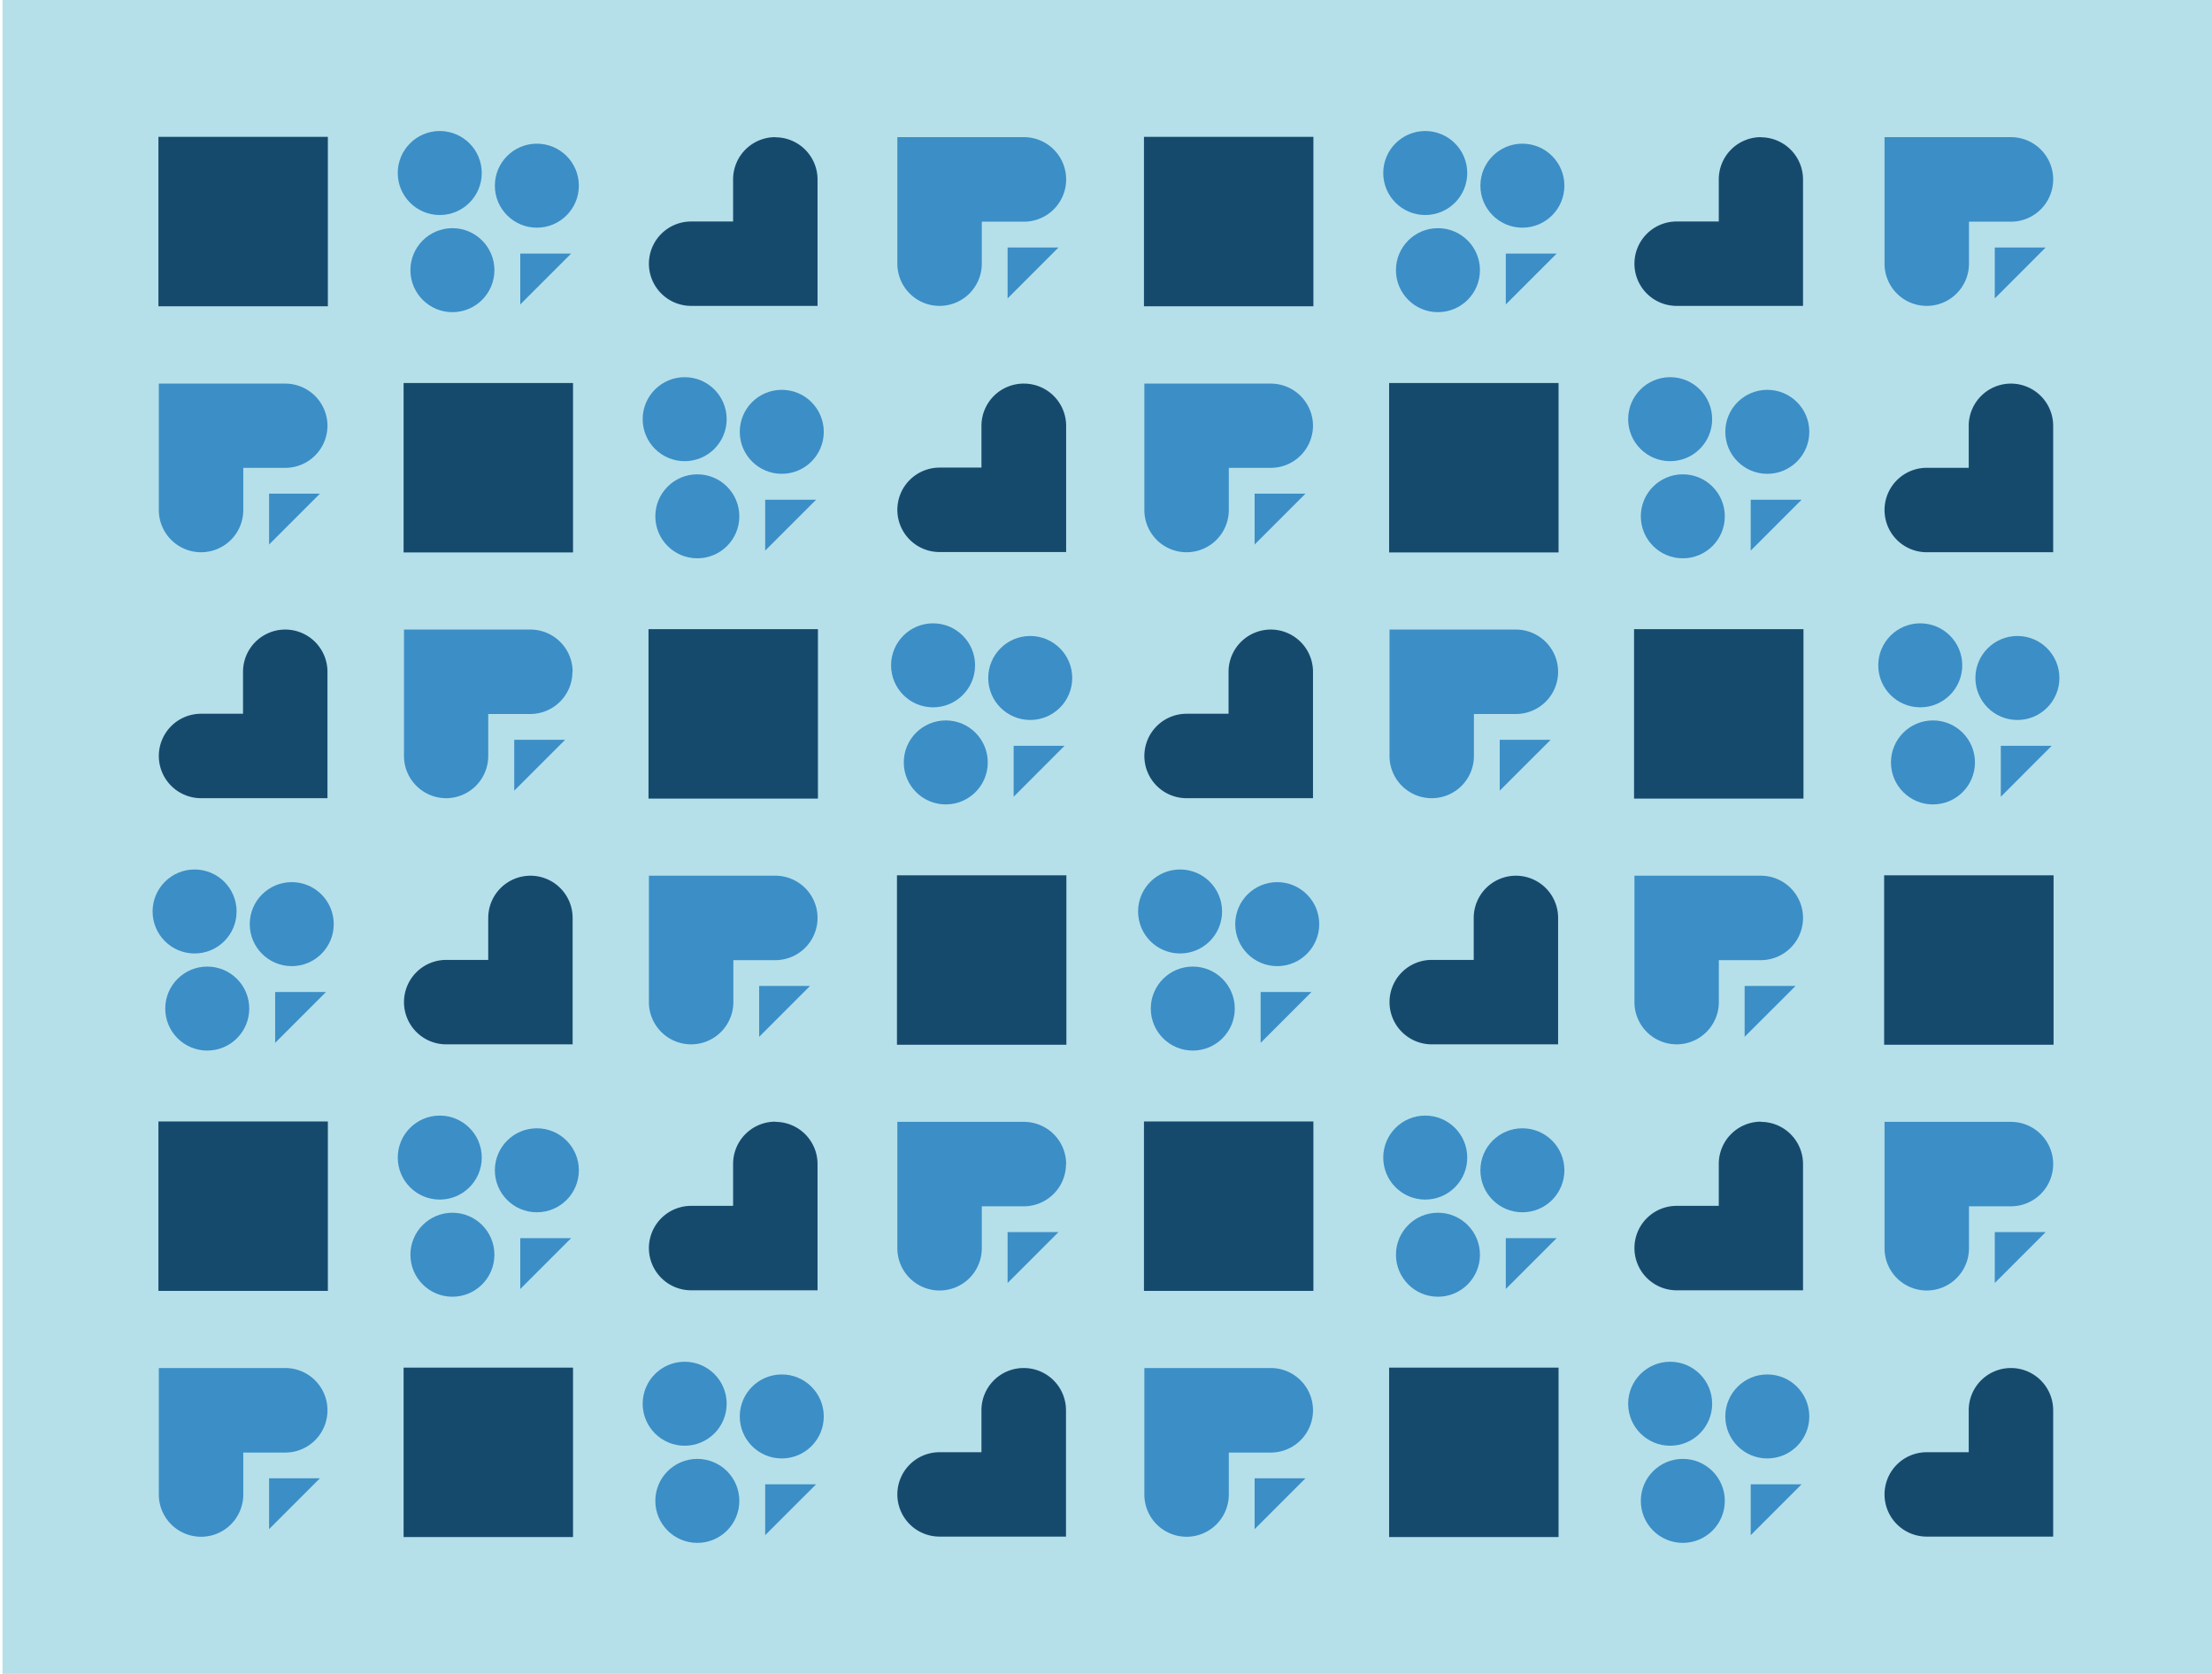 <svg xmlns="http://www.w3.org/2000/svg" viewBox="0 0 444 336"><defs><style>.cls-1{fill:#b5e0ea;}.cls-2{fill:#164a6d;}.cls-3{fill:#3c8ec6;}</style></defs><title>minimized blue</title><g id="Layer_3" data-name="Layer 3"><rect class="cls-1" x="0.5" y="-8.28" width="444" height="352.57"/><rect class="cls-2" x="31.8" y="27.47" width="34.01" height="34.01"/><path class="cls-2" d="M155.63,27.56A8.47,8.47,0,0,1,164.1,36V44.5h0V61.4H138.73a8.48,8.48,0,0,1-8.48-8.47h0a8.48,8.48,0,0,1,8.48-8.47h8.42V36a8.48,8.48,0,0,1,8.48-8.47Z"/><rect class="cls-2" x="229.62" y="27.47" width="34.01" height="34.01"/><path class="cls-2" d="M353.44,27.56A8.47,8.47,0,0,1,361.91,36V44.5h0V61.4H336.54a8.47,8.47,0,0,1-8.47-8.47h0a8.47,8.47,0,0,1,8.47-8.47H345V36a8.47,8.47,0,0,1,8.47-8.47Z"/><polygon class="cls-3" points="114.64 50.9 104.43 50.9 104.43 61.11 114.64 50.9"/><circle class="cls-3" cx="90.81" cy="54.23" r="8.43"/><circle class="cls-3" cx="107.76" cy="37.27" r="8.43"/><circle class="cls-3" cx="88.27" cy="34.73" r="8.43"/><path class="cls-3" d="M214,36a8.48,8.48,0,0,0-8.48-8.47H180.12V52.93a8.47,8.47,0,0,0,8.47,8.47h0a8.48,8.48,0,0,0,8.48-8.47V44.5h8.42A8.48,8.48,0,0,0,214,36Z"/><polygon class="cls-3" points="212.46 49.68 202.25 49.68 202.25 59.9 212.46 49.68"/><polygon class="cls-3" points="312.46 50.9 302.25 50.9 302.25 61.11 312.46 50.9"/><circle class="cls-3" cx="288.63" cy="54.23" r="8.43"/><circle class="cls-3" cx="305.58" cy="37.27" r="8.43"/><circle class="cls-3" cx="286.08" cy="34.73" r="8.43"/><path class="cls-3" d="M412.12,36a8.48,8.48,0,0,0-8.48-8.47H378.27V52.93a8.47,8.47,0,0,0,8.47,8.47h0a8.48,8.48,0,0,0,8.48-8.47V44.5h8.42A8.48,8.48,0,0,0,412.12,36Z"/><polygon class="cls-3" points="410.61 49.68 400.4 49.68 400.4 59.9 410.61 49.68"/><rect class="cls-2" x="81.01" y="76.88" width="34.01" height="34.01"/><path class="cls-2" d="M205.49,77A8.48,8.48,0,0,1,214,85.44v8.47h0v16.9H188.59a8.47,8.47,0,0,1-8.47-8.47h0a8.48,8.48,0,0,1,8.47-8.48H197V85.44A8.48,8.48,0,0,1,205.49,77Z"/><rect class="cls-2" x="278.83" y="76.88" width="34.01" height="34.01"/><path class="cls-2" d="M403.64,77a8.48,8.48,0,0,1,8.48,8.48v8.47h0v16.9H386.74a8.47,8.47,0,0,1-8.47-8.47h0a8.48,8.48,0,0,1,8.47-8.48h8.43V85.44A8.48,8.48,0,0,1,403.64,77Z"/><polygon class="cls-3" points="163.81 100.31 153.59 100.31 153.59 110.52 163.81 100.31"/><circle class="cls-3" cx="139.97" cy="103.64" r="8.43"/><circle class="cls-3" cx="156.92" cy="86.68" r="8.43"/><circle class="cls-3" cx="137.43" cy="84.14" r="8.43"/><path class="cls-3" d="M65.73,85.44A8.48,8.48,0,0,0,57.26,77H31.88v25.38a8.48,8.48,0,0,0,8.48,8.47h0a8.47,8.47,0,0,0,8.47-8.47V93.91h8.43a8.47,8.47,0,0,0,8.47-8.47Z"/><polygon class="cls-3" points="64.22 99.09 54.01 99.09 54.01 109.3 64.22 99.09"/><polygon class="cls-3" points="361.62 100.31 351.41 100.31 351.41 110.52 361.62 100.31"/><circle class="cls-3" cx="337.78" cy="103.64" r="8.43"/><circle class="cls-3" cx="354.74" cy="86.68" r="8.43"/><circle class="cls-3" cx="335.24" cy="84.14" r="8.43"/><path class="cls-3" d="M263.55,85.44A8.48,8.48,0,0,0,255.07,77H229.7v25.38a8.47,8.47,0,0,0,8.47,8.47h0a8.48,8.48,0,0,0,8.48-8.47V93.91h8.42a8.48,8.48,0,0,0,8.48-8.47Z"/><polygon class="cls-3" points="262.04 99.09 251.83 99.09 251.83 109.3 262.04 99.09"/><rect class="cls-2" x="130.17" y="126.29" width="34.01" height="34.01"/><path class="cls-2" d="M57.26,126.37a8.48,8.48,0,0,1,8.47,8.48v8.47h0v16.9H40.36a8.48,8.48,0,0,1-8.48-8.47h0a8.48,8.48,0,0,1,8.48-8.48h8.42v-8.42a8.48,8.48,0,0,1,8.48-8.48Z"/><rect class="cls-2" x="327.99" y="126.29" width="34.01" height="34.01"/><path class="cls-2" d="M255.07,126.37a8.48,8.48,0,0,1,8.48,8.48v8.47h0v16.9H238.17a8.47,8.47,0,0,1-8.47-8.47h0a8.48,8.48,0,0,1,8.47-8.48h8.43v-8.42a8.48,8.48,0,0,1,8.47-8.48Z"/><polygon class="cls-3" points="213.67 149.71 203.46 149.71 203.46 159.93 213.67 149.71"/><circle class="cls-3" cx="189.84" cy="153.04" r="8.43"/><circle class="cls-3" cx="206.79" cy="136.09" r="8.43"/><circle class="cls-3" cx="187.29" cy="133.55" r="8.43"/><path class="cls-3" d="M114.94,134.85a8.48,8.48,0,0,0-8.47-8.48H81.09v25.38a8.48,8.48,0,0,0,8.48,8.47h0A8.47,8.47,0,0,0,98,151.75v-8.43h8.43a8.47,8.47,0,0,0,8.47-8.47Z"/><polygon class="cls-3" points="113.43 148.5 103.22 148.5 103.22 158.71 113.43 148.5"/><polygon class="cls-3" points="411.82 149.71 401.61 149.71 401.61 159.93 411.82 149.71"/><circle class="cls-3" cx="387.99" cy="153.04" r="8.43"/><circle class="cls-3" cx="404.94" cy="136.09" r="8.43"/><circle class="cls-3" cx="385.44" cy="133.55" r="8.43"/><path class="cls-3" d="M312.75,134.85a8.48,8.48,0,0,0-8.47-8.48H278.91v25.38a8.47,8.47,0,0,0,8.47,8.47h0a8.47,8.47,0,0,0,8.47-8.47v-8.43h8.43a8.47,8.47,0,0,0,8.47-8.47Z"/><polygon class="cls-3" points="311.25 148.5 301.03 148.5 301.03 158.71 311.25 148.5"/><rect class="cls-2" x="180.04" y="175.7" width="34.01" height="34.01"/><path class="cls-2" d="M106.47,175.78a8.47,8.47,0,0,1,8.47,8.47v8.48h0v16.9H89.57a8.48,8.48,0,0,1-8.48-8.48h0a8.48,8.48,0,0,1,8.48-8.47H98v-8.43a8.48,8.48,0,0,1,8.48-8.47Z"/><rect class="cls-2" x="378.19" y="175.7" width="34.01" height="34.01"/><path class="cls-2" d="M304.28,175.78a8.47,8.47,0,0,1,8.47,8.47v8.48h0v16.9H287.38a8.48,8.48,0,0,1-8.47-8.48h0a8.47,8.47,0,0,1,8.47-8.47h8.43v-8.43a8.47,8.47,0,0,1,8.47-8.47Z"/><polygon class="cls-3" points="65.44 199.12 55.23 199.12 55.23 209.33 65.44 199.12"/><circle class="cls-3" cx="41.6" cy="202.45" r="8.43"/><circle class="cls-3" cx="58.56" cy="185.5" r="8.43"/><circle class="cls-3" cx="39.06" cy="182.96" r="8.43"/><path class="cls-3" d="M164.1,184.25a8.47,8.47,0,0,0-8.47-8.47H130.25v25.37a8.48,8.48,0,0,0,8.48,8.48h0a8.48,8.48,0,0,0,8.47-8.48v-8.42h8.43a8.48,8.48,0,0,0,8.47-8.48Z"/><polygon class="cls-3" points="162.59 197.91 152.38 197.91 152.38 208.12 162.59 197.91"/><polygon class="cls-3" points="263.25 199.12 253.04 199.12 253.04 209.33 263.25 199.12"/><circle class="cls-3" cx="239.42" cy="202.45" r="8.43"/><circle class="cls-3" cx="256.37" cy="185.5" r="8.43"/><circle class="cls-3" cx="236.87" cy="182.96" r="8.43"/><path class="cls-3" d="M361.91,184.25a8.47,8.47,0,0,0-8.47-8.47H328.07v25.37a8.48,8.48,0,0,0,8.47,8.48h0a8.48,8.48,0,0,0,8.47-8.48v-8.42h8.43a8.48,8.48,0,0,0,8.47-8.48Z"/><polygon class="cls-3" points="360.41 197.91 350.19 197.91 350.19 208.12 360.41 197.91"/><rect class="cls-2" x="81.01" y="274.52" width="34.01" height="34.01"/><rect class="cls-2" x="278.83" y="274.52" width="34.01" height="34.01"/><path class="cls-2" d="M205.49,274.6a8.48,8.48,0,0,1,8.48,8.47v8.47h0v16.9H188.59a8.47,8.47,0,0,1-8.47-8.47h0a8.47,8.47,0,0,1,8.47-8.47H197v-8.43a8.47,8.47,0,0,1,8.47-8.47Z"/><polygon class="cls-3" points="163.81 297.94 153.59 297.94 153.59 308.15 163.81 297.94"/><circle class="cls-3" cx="139.97" cy="301.27" r="8.43"/><circle class="cls-3" cx="156.92" cy="284.32" r="8.43"/><circle class="cls-3" cx="137.43" cy="281.77" r="8.43"/><path class="cls-3" d="M65.73,283.07a8.47,8.47,0,0,0-8.47-8.47H31.88V300a8.48,8.48,0,0,0,8.48,8.47h0A8.47,8.47,0,0,0,48.83,300v-8.43h8.43a8.47,8.47,0,0,0,8.47-8.47Z"/><polygon class="cls-3" points="64.22 296.73 54.01 296.73 54.01 306.94 64.22 296.73"/><polygon class="cls-3" points="361.62 297.94 351.41 297.94 351.41 308.15 361.62 297.94"/><circle class="cls-3" cx="337.78" cy="301.27" r="8.43"/><circle class="cls-3" cx="354.74" cy="284.32" r="8.43"/><circle class="cls-3" cx="335.24" cy="281.77" r="8.43"/><path class="cls-3" d="M263.55,283.07a8.48,8.48,0,0,0-8.48-8.47H229.7V300a8.47,8.47,0,0,0,8.47,8.47h0a8.48,8.48,0,0,0,8.48-8.47v-8.43h8.42a8.48,8.48,0,0,0,8.48-8.47Z"/><polygon class="cls-3" points="262.04 296.73 251.83 296.73 251.83 306.94 262.04 296.73"/><path class="cls-2" d="M403.64,274.6a8.48,8.48,0,0,1,8.48,8.47v8.47h0v16.9H386.74a8.47,8.47,0,0,1-8.47-8.47h0a8.47,8.47,0,0,1,8.47-8.47h8.43v-8.43a8.47,8.47,0,0,1,8.47-8.47Z"/><rect class="cls-2" x="31.8" y="225.11" width="34.01" height="34.01"/><path class="cls-2" d="M155.63,225.19a8.47,8.47,0,0,1,8.47,8.47v8.48h0V259H138.73a8.48,8.48,0,0,1-8.48-8.48h0a8.48,8.48,0,0,1,8.48-8.47h8.42v-8.43a8.48,8.48,0,0,1,8.48-8.47Z"/><path class="cls-2" d="M353.44,225.19a8.47,8.47,0,0,1,8.47,8.47v8.48h0V259H336.54a8.48,8.48,0,0,1-8.47-8.48h0a8.47,8.47,0,0,1,8.47-8.47H345v-8.43a8.47,8.47,0,0,1,8.47-8.47Z"/><polygon class="cls-3" points="114.64 248.53 104.43 248.53 104.43 258.74 114.64 248.53"/><circle class="cls-3" cx="90.81" cy="251.86" r="8.43"/><circle class="cls-3" cx="107.76" cy="234.91" r="8.43"/><circle class="cls-3" cx="88.27" cy="232.36" r="8.43"/><polygon class="cls-3" points="312.46 248.53 302.25 248.53 302.25 258.74 312.46 248.53"/><circle class="cls-3" cx="288.63" cy="251.86" r="8.43"/><circle class="cls-3" cx="305.58" cy="234.91" r="8.43"/><circle class="cls-3" cx="286.08" cy="232.36" r="8.43"/><path class="cls-3" d="M214,233.66a8.48,8.48,0,0,0-8.48-8.47H180.12v25.37a8.48,8.48,0,0,0,8.47,8.48h0a8.48,8.48,0,0,0,8.48-8.48v-8.42h8.42a8.48,8.48,0,0,0,8.48-8.48Z"/><polygon class="cls-3" points="212.46 247.32 202.25 247.32 202.25 257.53 212.46 247.32"/><path class="cls-3" d="M412.12,233.66a8.48,8.48,0,0,0-8.48-8.47H378.27v25.37a8.48,8.48,0,0,0,8.47,8.48h0a8.48,8.48,0,0,0,8.48-8.48v-8.42h8.42a8.48,8.48,0,0,0,8.48-8.48Z"/><polygon class="cls-3" points="410.61 247.32 400.4 247.32 400.4 257.53 410.61 247.32"/><rect class="cls-2" x="229.62" y="225.11" width="34.01" height="34.01"/></g></svg>